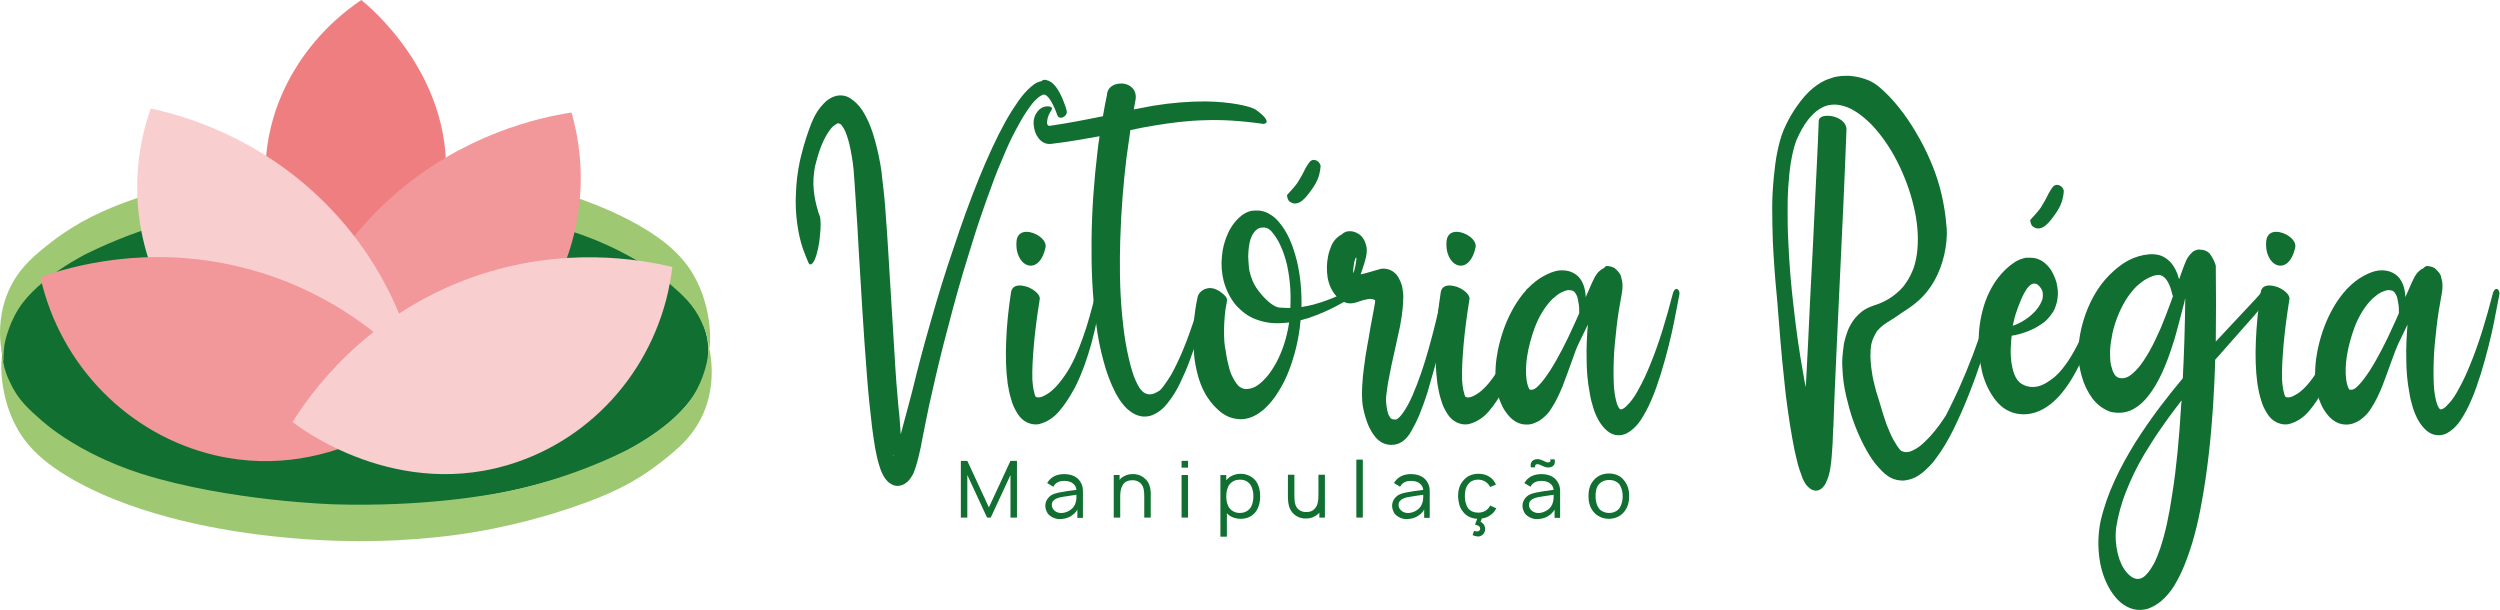 <?xml version="1.0" encoding="utf-8"?>
<!-- Generator: Adobe Illustrator 26.0.1, SVG Export Plug-In . SVG Version: 6.00 Build 0)  -->
<svg version="1.1" id="Camada_1" xmlns="http://www.w3.org/2000/svg" xmlns:xlink="http://www.w3.org/1999/xlink" x="0px" y="0px"
	 viewBox="0 0 811 197.8" style="enable-background:new 0 0 811 197.8;" xml:space="preserve">
<style type="text/css">
	.st0{fill:#106F31;}
	.st1{fill:#9EC972;}
	.st2{fill:#EF7E81;}
	.st3{fill:#F2979A;}
	.st4{fill:#F9CECF;}
</style>
<g id="Icone_1_">
	<ellipse class="st0" cx="115.2" cy="113.9" rx="114.6" ry="50.5"/>
	<path class="st1" d="M0.7,115.7c-0.4,0.1-1.3,12.5,5,23.5c3.7,6.5,8.9,10.6,13.9,13.9c21.4,13.8,50.8,18.6,64.1,20.3
		c29.6,3.8,51.8,1.6,60.3,0.6c6.4-0.7,22.8-2.9,42.5-9.7c10.8-3.7,19.3-7.6,27.7-14.2c5.4-4.2,10.6-8.4,13.9-15.8
		c4.3-9.8,2.6-19.1,1.6-23.2c0.1,1.3,0.1,3.2-0.2,5.4c0,0-0.9,6-4.6,11.9c-6.5,10.3-22.3,18-22.3,18c-18.4,9-34.5,12.3-38.5,13.1
		c-5.2,1-26.3,5-55.9,4.1c0,0-34-1-62.3-9.9c-5.3-1.7-10.6-3.8-16.1-6.6c-9.3-4.7-14.7-9.3-16.2-10.6c-4.1-3.6-7.8-6.8-10.3-12.4
		C0.9,119.5,0.9,115.7,0.7,115.7z"/>
	<path class="st1" d="M230.1,112.9c0.4-0.1,1.3-12.5-5-23.5c-3.7-6.5-8.9-10.6-13.9-13.9c-21.4-13.8-50.8-18.6-64.1-20.3
		c-29.6-3.8-51.8-1.6-60.3-0.6c-6.4,0.7-22.8,2.9-42.5,9.7C33.6,68,25.1,72,16.7,78.5c-5.4,4.2-10.6,8.4-13.9,15.8
		c-4.3,9.8-2.6,19.1-1.6,23.2c-0.1-1.3-0.1-3.2,0.2-5.4c0,0,0.9-6,4.6-11.9c6.5-10.3,22.3-18,22.3-18c18.4-9,34.5-12.3,38.5-13.1
		c5.2-1,26.3-5,55.9-4.1c0,0,34,1,62.3,9.9c5.3,1.7,10.6,3.8,16.1,6.6c9.3,4.7,14.7,9.3,16.2,10.6c4.1,3.6,7.8,6.8,10.3,12.4
		C229.9,109.2,229.9,113,230.1,112.9z"/>
	<path class="st2" d="M115.9,108.5c-4-2.6-24.5-16.6-28.9-42.7C82.7,41.1,94.6,15.3,117.2,0c1.5,1.2,31.8,25.4,27,62.6
		C140.6,90.4,119.7,105.8,115.9,108.5z"/>
	<path class="st3" d="M91,129.7c2.4,0.7,41.7,11.4,72.3-15.6c21.6-19.1,30.2-49.3,22.1-77.6c-10.4,1.6-35.4,7-58.3,27.4
		C99,89,92.6,120.2,91,129.7z"/>
	<path class="st4" d="M137.7,133.6c-2.4,0.6-42.3,9-71.2-19.8C46,93.6,39.1,62.9,48.9,35.2c10.3,2.2,34.9,9,56.6,30.7
		C132.1,92.5,136.7,124,137.7,133.6z"/>
	<path class="st3" d="M140.9,127.4c-1.8,1.7-31.2,29.6-71.1,20.3c-28.2-6.6-50.3-29.2-56.7-57.8c9.9-3.5,34.5-10.6,64.4-3.4
		C114.4,95.3,135,119.8,140.9,127.4z"/>
	<path class="st4" d="M94.9,136.9c1.9,1.5,34.1,26.3,72.8,13c27.4-9.4,47-34.1,50.4-63.3c-10.2-2.4-35.4-7-64.5,3.2
		C118,102.3,100,128.7,94.9,136.9z"/>
</g>
<g id="Tipografia_1_">
	<g>
		<path class="st0" d="M329.9,167.9h-2.1v-13.8l-6.4,13.8h-1.2l-6.4-13.8v13.8h-2.1v-18.4h2.1l7,15.1l7-15.1h2.1V167.9z"/>
		<path class="st0" d="M339.7,156.7c0.1-0.2,0.3-0.4,0.4-0.6c1.2-1.6,3-2.3,5.1-2.3c2.5,0,4.6,0.9,5.6,3.1c0.4,0.8,0.5,1.7,0.5,2.5
			v8.6h-1.8v-2.7c-0.5,1-1.5,1.8-2.4,2.3c-1.1,0.6-2.3,0.8-3.6,0.8c-1.4-0.1-2.8-0.8-3.6-1.8c-0.5-0.8-0.8-1.6-0.8-2.5
			c0-1.5,0.8-2.7,2-3.5c1.5-0.8,3-0.9,5.2-1.3l2.9-0.4c-0.1-0.9-0.5-1.6-1.2-2.1c-0.7-0.6-1.8-0.8-2.8-0.8c-1.3,0-2.5,0.4-3.2,1.4
			c-0.1,0.2-0.2,0.3-0.3,0.5L339.7,156.7z M345.9,161c-2.2,0.3-4.7,0.7-4.7,2.8c0,1.3,1.1,2.4,2.6,2.6c1.8,0.2,4.1-0.9,4.9-2.7
			c0.5-1.1,0.5-2,0.5-3.2C348.3,160.6,347.3,160.8,345.9,161z"/>
		<path class="st0" d="M373.3,161.1v6.8h-2.1v-6.8c0-2-0.2-3.6-1.5-4.6c-0.7-0.5-1.6-0.8-2.6-0.7c-0.8,0-1.7,0.3-2.3,0.8
			c-0.6,0.6-1,1.4-1.2,2.3c-0.1,0.6-0.2,1.2-0.2,1.9v7.1h-2.1v-13.8h1.9v1.6c0.1-0.2,0.3-0.3,0.4-0.5c1-0.9,2.4-1.4,3.6-1.4
			c1.4-0.1,2.8,0.3,3.9,1.2C373,156.4,373.4,158.6,373.3,161.1z"/>
		<path class="st0" d="M385.4,149.5v2.2h-2.1v-2.2H385.4z M385.4,154.1v13.8h-2.1v-13.8H385.4z"/>
		<path class="st0" d="M408.8,161c0,1.8-0.4,3.6-1.5,5.1c-1.2,1.5-2.9,2.2-4.8,2.2c-1.8,0-3.4-0.6-4.5-1.8v7.6h-2.1v-20h1.9v1.7
			c1.1-1.4,2.9-2.1,4.7-2.1c1.9,0,3.6,0.8,4.8,2.2C408.4,157.3,408.8,159.2,408.8,161z M406.6,161c0-1.4-0.3-2.8-1-3.8
			c-0.8-1.1-2-1.6-3.4-1.6c-1.3,0-2.5,0.5-3.3,1.5c-0.8,1-1.1,2.5-1.1,3.9c0,1.5,0.3,2.9,1.1,3.9c0.8,1,2,1.5,3.3,1.5
			c1.3,0,2.6-0.5,3.4-1.6C406.3,163.8,406.6,162.4,406.6,161z"/>
		<path class="st0" d="M429.8,154.1v13.8h-1.8v-1.6c-0.1,0.2-0.3,0.3-0.5,0.5c-1,0.9-2.4,1.4-3.6,1.4c-1.3,0.1-2.8-0.3-3.9-1.2
			c-1.9-1.5-2.2-3.7-2.2-6.2v-6.8h2.1v6.8c0,2,0.2,3.6,1.5,4.6c0.7,0.5,1.6,0.8,2.6,0.7c0.9,0,1.7-0.3,2.3-0.9
			c0.6-0.5,1.1-1.4,1.2-2.3c0.2-0.8,0.2-1.9,0.2-2.9v0v-6H429.8z"/>
		<path class="st0" d="M440,167.9v-18.8h2.1v18.8H440z"/>
		<path class="st0" d="M452.2,156.7c0.1-0.2,0.3-0.4,0.4-0.6c1.2-1.6,3-2.3,5.1-2.3c2.5,0,4.6,0.9,5.6,3.1c0.4,0.8,0.5,1.7,0.5,2.5
			v8.6h-1.8v-2.7c-0.5,1-1.5,1.8-2.4,2.3c-1.1,0.6-2.3,0.8-3.6,0.8c-1.4-0.1-2.8-0.8-3.6-1.8c-0.5-0.8-0.8-1.6-0.8-2.5
			c0-1.5,0.8-2.7,2-3.5c1.5-0.8,3-0.9,5.2-1.3l2.9-0.4c-0.1-0.9-0.5-1.6-1.2-2.1c-0.7-0.6-1.8-0.8-2.8-0.8c-1.3,0-2.5,0.4-3.2,1.4
			c-0.1,0.2-0.2,0.3-0.3,0.5L452.2,156.7z M458.4,161c-2.2,0.3-4.7,0.7-4.7,2.8c0,1.3,1.1,2.4,2.6,2.6c1.8,0.2,4.1-0.9,4.9-2.7
			c0.5-1.1,0.5-2,0.5-3.2C460.7,160.6,459.8,160.8,458.4,161z"/>
		<path class="st0" d="M483.4,164l2,0.9c-0.2,0.4-0.5,0.8-0.7,1.1c-1,1.2-2.4,2-4,2.2l-0.4,1.1c0.5,0.2,0.9,0.6,1.2,1.1
			c0.4,0.8,0.4,1.8-0.1,2.6c-0.5,0.7-1.4,1.2-2.3,1c-0.5-0.1-1-0.2-1.4-0.4l0.5-1.4c0.3,0.1,0.6,0.2,0.9,0.2c0.4,0,0.7-0.1,0.9-0.4
			c0.2-0.3,0.2-0.6,0.1-0.9c-0.2-0.5-0.8-0.7-1.6-0.9l0.7-1.9c-1.8-0.1-3.5-0.8-4.6-2.3c-1.2-1.4-1.5-3.2-1.6-5c0-1.8,0.4-3.6,1.6-5
			c1.3-1.6,3-2.3,5-2.3c2,0,3.8,0.7,5,2.3c0.3,0.4,0.5,0.8,0.7,1.2l-1.9,0.8c-0.1-0.3-0.3-0.5-0.5-0.8c-0.8-1-2-1.6-3.4-1.6
			c-1.3,0-2.6,0.5-3.3,1.6c-0.8,1-1,2.4-1,3.8c0,1.4,0.3,2.7,1,3.8c0.7,1,2,1.5,3.3,1.5c1.4,0,2.6-0.5,3.4-1.5
			C483.1,164.5,483.3,164.3,483.4,164z"/>
		<path class="st0" d="M494.5,156.7c0.1-0.2,0.3-0.4,0.4-0.6c1.2-1.6,3-2.3,5.1-2.3c2.5,0,4.6,0.9,5.6,3.1c0.4,0.8,0.5,1.7,0.5,2.5
			v8.6h-1.8v-2.7c-0.5,1-1.5,1.8-2.4,2.3c-1.1,0.6-2.3,0.8-3.6,0.8c-1.4-0.1-2.8-0.8-3.6-1.8c-0.5-0.8-0.8-1.6-0.8-2.5
			c0-1.5,0.8-2.7,2-3.5c1.5-0.8,3-0.9,5.2-1.3l2.9-0.4c-0.1-0.9-0.5-1.6-1.2-2.1c-0.7-0.6-1.8-0.8-2.8-0.8c-1.3,0-2.5,0.4-3.2,1.4
			c-0.1,0.2-0.2,0.3-0.3,0.5L494.5,156.7z M500.7,161c-2.2,0.3-4.7,0.7-4.7,2.8c0,1.3,1.1,2.4,2.6,2.6c1.8,0.2,4.1-0.9,4.9-2.7
			c0.5-1.1,0.5-2,0.5-3.2C503.1,160.6,502.1,160.8,500.7,161z M504.2,150.7c-0.3,0.5-0.8,0.8-1.4,0.9c-0.8,0.2-1.6-0.1-2.3-0.4
			c-0.8-0.4-1.4-0.7-1.9-0.6c-0.6,0-0.7,0.6-0.6,1h-1.4c-0.1-0.5-0.1-1.2,0.2-1.7c0.3-0.5,0.8-0.8,1.4-0.9c0.8-0.2,1.6,0.1,2.3,0.4
			c0.8,0.4,1.4,0.7,1.9,0.6c0.6-0.1,0.7-0.6,0.5-1h1.4C504.5,149.6,504.4,150.2,504.2,150.7z"/>
		<path class="st0" d="M516.9,166c-1.2-1.5-1.6-3.2-1.6-5.1c0-1.8,0.4-3.6,1.6-5c1.2-1.5,3-2.3,5-2.3c2,0,3.8,0.7,5,2.3
			c1.2,1.5,1.6,3.2,1.6,5c0,1.9-0.4,3.6-1.6,5.1c-1.2,1.5-3,2.3-5,2.3C520,168.3,518.1,167.5,516.9,166z M526.4,161
			c0-1.3-0.3-2.7-1-3.8c-0.8-1-2-1.5-3.4-1.5c-1.3,0-2.6,0.5-3.4,1.5c-0.8,1-1,2.4-1,3.8c0,1.4,0.3,2.8,1,3.8c0.7,1,2,1.6,3.4,1.6
			c1.3,0,2.6-0.5,3.4-1.6C526.1,163.7,526.4,162.3,526.4,161z"/>
	</g>
	<g>
		<path class="st0" d="M338.8,25.9c0.3,0,0.5,0,0.7,0.1c0.5,0.1,1,0.3,1.4,0.6c0.5,0.3,1,0.8,1.4,1.3c0.6,0.7,1,1.4,1.4,2.1
			c0.6,1.1,1.1,2.2,1.4,3.1c0.5,1.2,0.8,2.2,0.9,2.7c0.3,1-0.3,1.8-1.1,2.2c-0.7,0.4-1.6,0.2-1.9-0.6c-0.3-0.7-0.5-1.5-0.8-2.1
			c-0.4-0.9-0.8-1.7-1.2-2.4c-0.4-0.6-0.7-1.1-1-1.4c-0.3-0.3-0.5-0.5-0.7-0.6c-0.1-0.1-0.3-0.1-0.4-0.2c-0.1,0-0.3,0-0.5,0
			c-0.2,0-0.5,0.2-0.8,0.4c-0.4,0.2-0.8,0.5-1.2,0.9c-1.1,0.9-2.1,2.3-3.2,3.9c-1.3,1.9-2.5,4-3.7,6.3c-1.4,2.6-2.7,5.4-3.9,8.3
			c-1.4,3.2-2.7,6.4-3.9,9.8c-1,2.6-1.9,5.2-2.8,7.8l0,0c-1.7,4.8-3.2,9.6-4.7,14.5c-2.4,7.7-4.6,15.5-6.6,23.3
			c-1.9,7-3.6,14.1-5.2,21.2c-0.7,2.9-1.3,5.8-1.9,8.8c-0.5,2.3-0.9,4.7-1.4,7c-0.2,1.3-0.5,2.6-0.8,3.9c-0.2,1-0.5,2.1-0.8,3.2
			c-0.2,0.8-0.5,1.7-0.9,2.8c-0.2,0.7-0.7,1.6-1.5,2.7c-0.3,0.4-0.8,0.9-1.4,1.3c-0.6,0.4-1.3,0.7-2.1,0.8c-0.8,0.1-1.6-0.1-2.2-0.4
			c-0.7-0.4-1.3-0.8-1.6-1.2c-0.5-0.5-0.8-1-1-1.3c-0.3-0.5-0.5-0.9-0.7-1.3c-0.4-0.9-0.7-1.8-0.9-2.5c-0.3-0.9-0.5-1.8-0.7-2.6
			c-0.2-1-0.4-2-0.6-2.9c-0.4-2.3-0.7-4.6-1-6.8c-0.3-2.7-0.6-5.4-0.9-8.1c-0.3-3-0.6-6.1-0.8-9.1c-0.5-6.6-1-13.3-1.4-19.9
			c-0.4-6.6-0.8-13.1-1.2-19.7c-0.3-5.5-0.6-11.1-1-16.6c-0.1-2.1-0.3-4.1-0.4-6.1c-0.1-1.4-0.2-2.8-0.3-4.1c-0.3-3-0.8-5.8-1.4-8.4
			c-0.5-1.9-1-3.5-1.7-4.8c-0.5-0.8-0.9-1.5-1.3-1.6c-0.2-0.1-0.4-0.2-0.6-0.2c-0.3,0-0.7,0.3-1.3,0.7c-0.7,0.5-1.4,1.4-2.1,2.5
			c-1.8,2.8-3.1,6.6-4.1,10.7c-0.5,2.6-0.7,5.3-0.4,7.9c0.2,2.2,0.7,4.5,1.4,6.8c0.1,0.5,0.3,0.9,0.5,1.4c0.4,1.1,0.4,3.6,0.1,6.3
			c-0.1,1.4-0.3,2.9-0.6,4.2c-0.3,1.4-0.6,2.5-1,3.5c-0.4,0.9-0.8,1.5-1.2,1.7c-0.4,0.2-0.7,0.1-1-0.6c-0.6-1.4-1.1-2.7-1.7-4.3
			c-0.9-2.6-1.5-5.4-1.9-8.3c-0.4-3-0.6-6.4-0.4-9.8c0.1-3.2,0.5-6.8,1.3-10.6c0.7-2.9,1.7-6.8,3.1-10.5c0.3-0.9,0.8-2.1,1.4-3.4
			c0.7-1.4,1.7-3.1,3.2-4.6c1-1.1,2.3-2,4-2.5c1.4-0.3,3-0.2,4.5,0.7c1.6,1,3,2.4,4.1,4.1c1.4,2.2,2.5,4.7,3.3,7.2
			c1.1,3.4,1.9,6.9,2.5,10.3c0.3,1.6,0.5,3.2,0.6,4.6c0.3,2.2,0.5,4.4,0.7,6.3c0.2,1.9,0.3,3.5,0.4,5c0.3,4,0.6,7.9,0.8,11.6
			c0.4,6.7,0.8,13.1,1.2,19.6c0.4,6.2,0.8,13,1.2,19.6c0.2,2.9,0.4,5.9,0.7,8.9c0.1,1.7,0.3,3.5,0.5,5.3c0.1,0.8,0.1,1.6,0.2,2.4
			c0.1,1.3,0.2,2.7,0.3,4.2c0.6-2.4,1.2-4.5,1.9-7.1c0.6-2.2,1.2-4.5,1.8-6.8c0.2-0.7,0.3-1.3,0.5-2c1.4-5.8,3.3-13,5.7-21.3
			c2.1-7.4,4.5-15.3,7.3-23.4c2.5-7.6,5.2-15.1,8.2-22.5c1.4-3.4,2.8-6.7,4.3-9.9c1.4-3,2.8-5.8,4.3-8.5c1.4-2.5,2.8-4.7,4.2-6.7
			c1.3-1.8,2.6-3.3,4-4.5c0.6-0.5,1.2-1,1.8-1.3c0.6-0.3,1.1-0.5,1.7-0.6C338.2,26,338.5,25.9,338.8,25.9z M290.1,147.4
			c-0.2,0.2-0.3,0.3-0.4,0.4c-0.1,0.2,0,0.2,0.1,0C289.9,147.7,290,147.5,290.1,147.4z"/>
		<path class="st0" d="M330.8,92.6c0.7,0,1.5,0.2,2.3,0.4c2.3,0.8,4.4,2.6,4.2,4c-0.9,5.6-1.5,10.3-1.9,14.7
			c-0.4,4.7-0.6,8.2-0.5,11.5c0.1,1.3,0.2,2.4,0.4,3.3c0.2,0.8,0.3,1.3,0.4,1.6c0.1,0.2,0.2,0.4,0.2,0.5c0,0.1,0.3,0.2,0.6,0.3
			c1.2,0.2,2.7-0.7,4-1.6c2.1-1.6,3.9-3.9,5.4-6.2c1.9-2.9,3.6-6.5,5.4-11.6c1.4-3.9,2.8-8.7,4.3-15.1c0.3-1.2,2.3-1,2.1,0.1
			c-1.1,6.2-2.3,11.9-3.7,17.1c-1.3,4.6-2.8,9-4.8,13.1c-0.3,0.7-0.7,1.4-1.1,2.1c-1.3,2.3-2.7,4.5-4.5,6.6
			c-1.6,1.9-3.8,3.5-6.6,4.2c-1.1,0.2-2.3,0.1-3.7-0.5c-1.3-0.6-2.4-1.6-3.2-2.9c-0.9-1.4-1.6-2.9-2-4.4c-0.6-1.8-0.9-3.6-1.2-5.3
			c-0.6-4.5-0.7-9.1-0.5-13.8c0.2-5.1,0.7-10.3,1.6-16C328.3,93.2,329.4,92.6,330.8,92.6z M333,75.2c2.8,0,6.5,2.4,6.2,4.9
			c-2.1,10.1-10.4,6.4-9.4-2.2C330.1,76,331.4,75.2,333,75.2z"/>
		<path class="st0" d="M363.6,27.1c0.2,0,0.5,0,0.7,0c2.4,0.3,4.5,2,4.1,5.1c0,0-0.2,1.2-0.6,3.3c2.1-0.4,4.2-0.8,6.3-1.2
			c6.1-1,11.7-1.4,16.9-1.4c8.4,0.1,14.8,1.6,16.4,2.7c2.8,2,3.5,3.2,3.5,3.8c0,0.6-0.8,0.8-1,0.8c-7.7-1.1-14-1.4-18.9-1.2
			c-5.5,0.1-11,0.8-16.4,1.7c-2.9,0.5-5.3,0.9-7.9,1.5c-0.4,2.6-0.8,5.7-1.3,9.2c-0.9,7.4-1.7,16.4-2,26.5
			c-0.2,7.3-0.2,15.2,0.5,23.1c0.1,0.7,0.1,1.4,0.2,2.1c0.4,4.1,0.9,7.5,1.5,10.5c0.7,3.5,1.4,6.1,2.2,8.4c0.4,1.1,0.8,1.9,1.2,2.7
			c0.4,0.7,0.7,1.3,1.1,1.7c0.3,0.4,0.7,0.8,1.1,1c0.4,0.3,0.9,0.4,1.3,0.5c1.4,0.2,2.8-0.6,3.8-1.3c0.3-0.3,0.6-0.6,0.9-1
			c1-1.3,1.9-2.7,2.7-4c1.3-2.3,2.4-4.7,3.3-6.7c1.2-2.8,2.2-5.4,2.9-7.5c1.3-3.6,2.2-6.7,2.8-8.6c0.6-2.1,1-3.4,1.4-4.4
			c0.4-1.1,2.3-0.5,2,0.7c-1,4.5-2.2,9.1-3.6,13.7c-0.8,2.7-1.7,5.4-2.7,8c-0.9,2.5-2,5-3.2,7.5c-1,2.1-2.3,4.3-3.9,6.3
			c-1.2,1.6-2.9,3.2-5.2,4.1c-1,0.4-2.1,0.5-3.2,0.4c-1.2-0.2-2.3-0.6-3.2-1.2c-1.1-0.7-2.1-1.6-2.9-2.6c-1-1.2-1.8-2.5-2.5-3.8
			c-1.7-3.3-3-6.8-3.9-10.3c-1.1-4-1.9-8-2.4-12.1c-1.3-9.2-1.6-18.4-1.5-27.5c0.1-9.5,0.8-19,1.9-28.2c0.2-1.7,0.4-3.5,0.7-5.2
			c-4.4,0.8-10,1.8-15.9,2.5c-1.2,0.1-2.3-0.3-3.2-1.1c-1-0.9-1.8-2.3-2.1-3.9c-0.1-0.5-0.1-1-0.2-1.4c-0.1-1.4,0.3-2.7,0.9-3.6
			c1.1-1.8,2.6-2.2,3.7-2.2c1.1,0,1.6,0.5,1.3,1c0,0-1.1,1.6-1.4,3.1c-0.1,0.6-0.2,1.3-0.1,1.6c0.1,0.2,0.2,0.5,0.4,0.5
			c0.1,0.1,0.3,0.2,0.5,0.1c5-0.7,10.3-1.7,17.2-3.1c0.1-0.4,0.1-0.8,0.2-1.2c0.3-1.9,0.7-3.8,1.1-5.7
			C359.2,28.3,361.4,27.1,363.6,27.1z"/>
		<path class="st0" d="M407.9,68.3c0.4,0,0.8,0,1.2,0.1c1.1,0.2,2.1,0.6,3,1.2c1,0.6,1.8,1.3,2.5,2.1c1.6,1.8,2.8,3.8,3.7,5.8
			c1.1,2.4,1.8,4.8,2.4,7.1c1.2,5,1.6,10.1,1.5,15c1.4-0.2,2.7-0.5,3.9-0.8c3.3-0.9,6.1-2,7.8-2.8c1.9-0.8,3-1.4,3.5-1.7
			c1.5-0.8,2.2-0.6,2.4,0c0.2,0.5-0.1,1.4-0.6,1.7c-3.9,2.5-8.1,4.7-12.6,6.4c-1.5,0.6-3.1,1.1-4.7,1.5c-0.5,5.9-1.9,11.5-3.8,16.4
			c-0.9,2.3-2,4.6-3.3,6.6c-1.3,2.2-2.9,4.2-4.9,6c-1,0.8-2.1,1.6-3.2,2.1c-1.2,0.6-2.5,0.9-3.8,1c-1.4,0-2.8-0.2-4.1-0.7
			c-1.5-0.6-2.8-1.5-3.8-2.5c-1.6-1.4-2.9-3.2-4-5c-1.1-2-1.9-4.1-2.4-6c-0.6-2.2-1-4.4-1.2-6.3c-0.2-2.3-0.3-4.3-0.3-6.2
			c0-5.2,0.7-9.2,1-10.9c0.2-1,0.3-1.5,0.3-1.5l0,0c0.1-1,0.6-1.9,1.4-2.5c0.6-0.4,1.3-0.8,2.1-0.9c1.3-0.2,2.4,0.2,3.6,0.9
			c0.9,0.6,2.1,1.6,2.3,2.1c0.2,0.3,0.3,0.7,0.2,1.2c0,0.1,0,0.1,0,0.2c-0.2,0.9-0.3,1.8-0.5,2.8c-0.3,2.7-0.5,5.5-0.4,8.2
			c0,1.3,0.1,2.6,0.3,3.8c0,0.1,0,0.3,0.1,0.4c0.2,1.4,0.4,2.6,0.6,3.6c0.3,1.2,0.5,2.1,0.7,2.9c0.3,1,0.6,1.9,1.1,2.8
			c0.4,0.7,0.8,1.5,1.2,2c0.4,0.5,0.8,1,1.4,1.3c0.5,0.3,1.1,0.5,1.8,0.5c0.6,0,1.3-0.1,2.1-0.4c1.4-0.5,2.8-1.6,4.3-3.3
			c1.2-1.3,2.3-3,3.4-5c1.7-3.2,3.3-7.5,4.1-12.9c-0.8,0.1-1.6,0.2-2.4,0.2c-2.7,0.2-5.6-0.1-8.6-1.3c-2.2-0.8-4.4-2.4-6.5-4.8
			c-1.6-2-2.9-4.5-3.7-7.4c-0.7-2.7-0.9-5.5-0.6-8.2c0.2-2.6,0.9-5.1,2-7.5c1-2.2,2.5-4.2,4.4-5.7c0.9-0.7,1.9-1.2,3.1-1.5
			C406.5,68.3,407.2,68.3,407.9,68.3z M409.8,73.8c-0.4,0-0.9,0.1-1.3,0.2c-0.7,0.3-1.3,0.8-1.7,1.4c-0.5,0.6-0.8,1.3-1.1,2.1
			c-0.4,1.3-0.6,2.6-0.7,4c-0.1,1-0.1,2.2,0,3.3c0,0.4,0.1,0.8,0.1,1.2c0,0.6,0.1,1.2,0.2,1.8c0.2,1,0.6,2.2,1,3.2
			c0.6,1.6,1.8,3.2,2.8,4.4c2.1,2.5,4.4,4.3,6.1,4.4c0.2,0,0.3,0,0.5,0c1,0.1,2,0.1,2.9,0.1c0.2-4.2,0-9-1.1-14
			c-0.5-2-1.1-4.1-2.1-6.2c-0.7-1.6-1.7-3.2-2.9-4.6c-0.1-0.1-0.1-0.1-0.2-0.2c-0.5-0.5-1.1-0.9-1.7-1
			C410.4,73.8,410.1,73.8,409.8,73.8z"/>
		<path class="st0" d="M437.9,75c0.9,0,1.9,0.3,2.7,0.8c0.7,0.4,1.3,1,1.7,1.7c0.4,0.6,0.7,1.4,0.9,2.2c0.4,1.6,0.1,3.2-0.4,5
			c-0.4,1.4-0.9,2.8-1.4,4.3c1.7-0.3,3.6-1,5.9-1.6c0.7-0.3,1.8-0.4,3.2,0c0.6,0.2,1.2,0.5,1.8,1c0.6,0.5,1.1,1.1,1.4,1.7
			c0.8,1.4,1.2,2.7,1.3,3.7c0.2,1.2,0.3,2.3,0.2,3.1c0,2.2-0.3,4.2-0.5,5.8c-0.3,2.1-0.7,4.2-1.2,6.2c-0.5,2.2-0.9,4.3-1.4,6.4
			c-0.5,2.1-0.9,4.1-1.3,6.2c-0.4,1.8-0.7,3.6-0.9,5.3c-0.2,1.3-0.3,2.4-0.3,3.1c0.1,1.1,0.2,2.2,0.4,3.1c0.2,0.9,0.4,1.6,0.7,2
			c0.2,0.4,0.4,0.7,0.6,0.8c0.2,0.2,0.8,0.3,1.4,0.3c0.1,0,0.2,0,0.4-0.1c0.2-0.1,0.6-0.4,0.9-0.7c0.9-0.9,1.8-2.3,2.7-3.9
			c1.1-2,2-4.2,2.9-6.5c1-2.6,1.9-5.2,2.7-7.8c1.6-5.3,3-10.6,4.1-15.4c0.4-2,0.8-3.8,1.2-5.6c0.1-0.5,0.2-1,0.3-1.4
			c0-0.1,0-0.2,0.1-0.3c0.1-0.2,0.2-0.4,0.3-0.5c0.2-0.1,0.6-0.1,0.9-0.1c0.3,0,0.6,0,0.9,0.4c0.1,0.2,0.2,0.4,0.2,0.7
			c0,0.2,0,0.4,0,0.7c0,0.2-0.1,0.6-0.2,1.3c-0.2,1.4-0.5,3.2-1,5.8c-0.9,4.6-2,10.1-3.6,16.1c-0.8,2.9-1.6,5.7-2.4,8.4
			c-0.9,2.9-1.8,5.2-2.7,7.5c-1,2.3-1.8,3.8-2.6,5.2c-0.1,0.2-0.3,0.4-0.4,0.7c-0.4,0.6-1,1.4-1.8,2.1c-0.6,0.5-1.3,1-2.2,1.3
			c-1.2,0.4-2.7,0.5-4.4-0.1c-1.3-0.5-2.5-1.5-3.5-3c-0.9-1.3-1.7-2.9-2.2-4.5c-0.6-1.7-1-3.4-1.3-5.2c-0.2-2.1-0.2-4.1-0.1-5.9
			c0.1-2.2,0.3-4.3,0.6-6.3c0.3-2.3,0.6-4.5,1-6.6c0.4-2.2,0.8-4.3,1.1-6.3c0.4-2,0.7-3.6,1-5.3c0.1-0.4,0.1-0.8,0.2-1.2
			c0.2-1,0.3-1.6,0.3-2.1c0-0.1,0-0.1,0-0.1c-0.3-0.2-0.6-0.3-1.1-0.4c-0.6-0.1-1.3,0-2.5,0.3c-0.3,0.1-0.6,0.2-1,0.3
			c-0.9,0.3-1.9,0.7-3.1,0.8c-1,0.1-2.1-0.1-3.3-1c-1-0.6-2-1.6-2.9-3.1c-0.7-1.2-1.2-2.6-1.5-4.1c-0.4-2.6-0.3-4.9,0.1-6.9
			c0.2-1.2,0.6-2.4,1.1-3.6c0.7-1.6,1.9-2.9,3.3-3.6C436.1,75.2,437,75,437.9,75z M440,83.5C439.9,83.6,439.9,83.6,440,83.5
			c-0.3,0.1-0.5,0.8-0.7,1.6c-0.2,1.5-0.4,2.6-0.3,3c0,0.2,0,0.4,0.1,0.5c0,0,0,0,0,0c0,0,0,0,0,0c0.3-1,0.7-2.6,0.9-4.3
			C440,84,440,83.8,440,83.5z M440.2,83.4C440.2,83.4,440.2,83.4,440.2,83.4C440.2,83.4,440.3,83.4,440.2,83.4
			C440.3,83.4,440.2,83.4,440.2,83.4z"/>
		<path class="st0" d="M470.2,92.6c0.7,0,1.5,0.2,2.3,0.4c2.3,0.8,4.4,2.6,4.2,4c-0.9,5.6-1.5,10.3-1.9,14.7
			c-0.4,4.7-0.6,8.2-0.5,11.5c0.1,1.3,0.2,2.4,0.4,3.3c0.2,0.8,0.3,1.3,0.4,1.6c0.1,0.2,0.2,0.4,0.2,0.5c0,0.1,0.3,0.2,0.6,0.3
			c1.2,0.2,2.7-0.7,4-1.6c2.1-1.6,3.9-3.9,5.4-6.2c1.9-2.9,3.6-6.5,5.4-11.6c1.4-3.9,2.8-8.7,4.3-15.1c0.3-1.2,2.3-1,2.1,0.1
			c-1.1,6.2-2.3,11.9-3.7,17.1c-1.3,4.6-2.8,9-4.8,13.1c-0.3,0.7-0.7,1.4-1.1,2.1c-1.3,2.3-2.7,4.5-4.5,6.6
			c-1.6,1.9-3.8,3.5-6.6,4.2c-1.1,0.2-2.3,0.1-3.7-0.5c-1.3-0.6-2.4-1.6-3.2-2.9c-0.9-1.4-1.6-2.9-2-4.4c-0.6-1.8-0.9-3.6-1.2-5.3
			c-0.6-4.5-0.7-9.1-0.5-13.8c0.2-5.1,0.7-10.3,1.6-16C467.7,93.2,468.8,92.6,470.2,92.6z M472.5,75.2c2.8,0,6.5,2.4,6.2,4.9
			c-2.1,10.1-10.4,6.4-9.4-2.2C469.6,76,470.9,75.2,472.5,75.2z"/>
		<path class="st0" d="M521.4,86.3c0.6,0,1.4,0.2,2.3,0.6c1.3,1.1,2.1,2.1,2.2,3c0.3,1,0.4,1.7,0.4,2c0.1,1.1,0,1.7,0,1.9
			c-0.1,0.6-0.1,1.1-0.2,1.5c-0.7,3.7-1.3,7.3-1.7,11c-0.4,3.6-0.8,7.2-0.9,10.7c-0.1,3.1-0.1,6.1,0.1,9c0.1,1.2,0.3,2.3,0.5,3.3
			c0.2,0.9,0.4,1.6,0.6,2.1c0.3,0.6,0.5,1.1,0.7,1.2c0.1,0.1,0.3,0.2,0.3,0.2c0.1,0.1,0.4-0.1,0.8-0.2c0.6-0.3,1.3-1,2.1-1.9
			c1.1-1.2,2.1-2.8,3-4.5c1.3-2.3,2.5-4.9,3.6-7.6c3-7.2,5.3-15,7.4-23.1c0.7-3,2.5-1.6,2.2,0c-0.2,1.1-1,5.2-1.8,9.3
			c-0.9,4.4-2.3,10.2-4.2,16.4c-0.9,2.8-1.9,5.9-3.2,8.8c-0.9,2.1-2,4.2-3.3,6.2c-0.9,1.4-2.1,2.7-3.5,3.7c-0.6,0.4-1.2,0.8-1.9,1
			c-0.6,0.2-1.2,0.3-1.9,0.3c-1.3,0-2.5-0.5-3.6-1.4c-1.2-1-2.1-2.2-2.9-3.6c-0.7-1.3-1.3-2.7-1.7-4.1c-0.5-1.6-0.9-3.2-1.1-4.7
			c-0.7-3.6-1-7.3-1-11c-0.1-3.7,0.1-7.4,0.4-11.1c-0.5,1-0.9,1.9-1.4,2.9c-0.5,1.1-1.1,2.2-1.6,3.3c-0.7,1.4-1.3,3.1-2,5.1
			c-0.9,2.5-2,5.6-3.2,8.7c-1,2.4-2.1,4.9-3.7,7.3c-0.6,1-1.4,1.9-2.3,2.7c-0.8,0.7-1.7,1.4-2.8,1.8c-1.2,0.6-2.7,0.8-4.3,0.5
			c-1.5-0.3-2.8-1.1-4-2.3c-1.2-1.3-2.2-2.8-2.8-4.3c-0.8-1.8-1.3-3.6-1.6-5.3c0-0.2-0.1-0.5-0.1-0.7c-0.4-4-0.1-7.8,0.6-11.3
			c0.9-4.4,2.3-8.5,4.2-12.2c2.4-4.7,5.6-8.7,9.4-11.2c1.6-1,3.2-1.8,4.9-2.3c1.5-0.4,2.9-0.4,4.3-0.1c1.2,0.3,2.4,0.9,3.3,1.8
			c0.9,0.9,1.5,2.1,1.9,3.4c0.3,1.1,0.5,2.2,0.5,3.3c0.6-1.3,1.2-2.7,1.8-4.1c0.3-0.6,0.6-1.4,1-2.1c0.1-0.3,0.3-0.6,0.6-1
			c0.1-0.2,0.4-0.7,1.1-1.3c0.2-0.2,0.7-0.6,1.5-1C520.7,86.4,521,86.3,521.4,86.3z M509,94.1c-0.7,0-1.5,0.3-2.4,0.7
			c-1,0.5-2,1.3-3,2.2c-2.3,2.3-4.3,5.5-5.7,9.2c-1.1,3-2,6.2-2.5,9.4c-0.4,2.7-0.5,5.2-0.2,7.5c0.1,0.9,0.3,1.6,0.5,2.2
			c0.2,0.4,0.3,0.8,0.4,0.9c0.1,0.1,0.1,0.2,0.2,0.2c0.1,0.1,0.4,0,0.9,0c0.1,0,0.3-0.1,0.7-0.3c0.4-0.2,0.8-0.6,1.3-1.1
			c1.2-1.2,2.4-2.9,3.6-4.7c1.4-2.2,2.7-4.5,4-7c1.3-2.5,2.6-5.2,3.8-7.9c0.6-1.2,1.1-2.5,1.7-3.8c0-1.2,0-2.2-0.2-3.2
			c-0.2-1.3-0.4-2.3-0.8-2.9c-0.2-0.4-0.5-0.8-0.8-1C510.1,94.2,509.6,94.2,509,94.1z"/>
		<path class="st0" d="M598.8,24.6c0.4,0,0.8,0,1.2,0c2.6,0.2,5,0.9,6.7,1.7c1,0.5,1.8,1,2.4,1.5c1.4,1.1,2.6,2.3,3.7,3.4
			c4.8,5,8.1,10.5,10.2,14.3c1.6,2.9,2.9,5.8,4,8.5c1.1,2.8,2.1,5.8,2.9,9.3c0.6,2.7,1.2,5.9,1.5,9.7c0,0.3,0,0.5,0.1,0.8
			c0.2,2.7-0.1,5.8-0.8,8.9c-0.7,3-1.8,5.9-3.2,8.4c-1.5,2.6-3.2,4.7-5,6.3c-2.2,2-4.4,3.3-6.2,4.5c0,0-0.1,0-0.1,0.1
			c-2.3,1.6-3.8,2.4-4.9,3.2c-1.1,0.8-1.7,1.4-2.4,2.2c-0.4,0.6-0.9,1.6-1.3,2.5c-0.2,0.5-0.4,1.1-0.5,1.6c-0.1,0.4-0.2,0.9-0.2,1.4
			c-0.1,0.4-0.1,0.9-0.1,1.6c-0.1,1.1,0,2.4,0.2,4.5c0.2,1.7,0.5,3.6,1.1,5.9c0.3,1.3,0.7,2.7,1.2,4.2c0.2,0.6,0.4,1.4,0.7,2.3
			c0.5,1.8,1.2,4,2,6.3c0.7,1.7,1.4,3.5,2.3,5.1c0.4,0.6,0.7,1.2,1.1,1.8c0.3,0.4,0.6,0.8,0.8,1.1c0.3,0.4,0.7,0.7,1.2,0.8
			c0.5,0.2,1.1,0.2,1.7,0.1c0.7-0.1,1.5-0.5,2.4-1c1-0.6,1.9-1.3,2.8-2.2c2.6-2.4,4.8-5.4,6-7.2c0.7-1,1.2-1.8,1.4-2.3
			c1.4-2.8,2.7-5.5,3.8-7.9c1.6-3.6,3.1-7.2,4.5-10.9c1.1-3,2.3-6.3,3.6-10.1c0.8-2.3,1.6-4.9,2.4-7.8c0.1-0.5,0.3-1,0.4-1.5
			c0.1-0.4,0.3-0.7,0.4-1c0.2-0.3,0.4-0.5,0.6-0.6c0.4-0.2,0.7-0.2,1,0c0.3,0.2,0.6,0.4,0.7,0.9c0.1,0.3,0.1,0.6,0,0.9
			c0,0.2-0.1,0.3-0.1,0.5c0,0-0.3,0.9-0.6,2c-0.5,1.6-1.3,4.5-2.3,7.9c-0.9,3-2,6.5-3.3,10.4c-1.2,3.6-2.6,7.5-4.2,11.5
			c-1.4,3.6-3.1,7.4-4.9,11.1c-1.6,3.2-3.4,6.4-5.6,9.3c-0.9,1.3-2,2.5-3.2,3.6c-1,1-2.2,1.9-3.5,2.6c-1.2,0.6-2.6,1-4,1.1
			c-1.5,0-2.9-0.3-4.2-1c-0.9-0.5-1.8-1.2-2.5-1.9c-0.8-0.8-1.5-1.6-2.2-2.4c-1.6-2-2.8-4.1-3.9-6.2c-1.3-2.5-2.4-5.1-3.3-7.6
			c-1.1-3-1.8-5.8-2.4-8.3c-0.8-3.4-1.1-6.3-1.2-8.6c-0.2-2.7,0-4.3,0-4.3l0,0c0.1-1.4,0.3-2.8,0.5-4.3c0.3-1.3,0.7-2.7,1.2-4
			c0.5-1.3,1.2-2.5,2-3.6c0.8-1.1,1.8-2,2.8-2.8c1.1-0.8,2.3-1.3,3.4-1.7c2.3-0.7,4.5-1.7,6.4-3.1c1.6-1.2,3.1-2.5,4.2-4.2
			c1.1-1.5,1.9-3.2,2.6-5c0.6-1.8,1-3.8,1.2-5.9c0.2-2.2,0.2-4.5,0-6.8c-0.2-2.4-0.6-4.9-1.2-7.3c-1.2-5.1-3.1-10.1-5.4-14.6
			c-2.3-4.5-5.1-8.5-8.2-11.8c-1.5-1.5-3-2.8-4.6-3.9c-1.5-1-3-1.8-4.5-2.2c-1.4-0.4-2.8-0.6-4.1-0.4c-1.3,0.1-2.6,0.6-3.8,1.4
			c-1.3,0.8-2.6,2.1-3.7,3.5c-1.4,1.8-2.6,4-3.7,6.5c-0.6,1.5-1.1,3.4-1.5,5.4c-0.5,2.4-0.8,4.9-1,7.6c-0.3,3-0.4,6.1-0.4,9.2
			c0,3.4,0,6.8,0.2,10.3c0.3,7.3,0.9,14.7,1.8,22.1c0.8,7.1,1.8,14.3,3.1,21.4c0.2,1.4,0.5,2.8,0.8,4.2l0,0c0.5-9.5,1-19,1.4-28.4
			c0.6-10.7,1.1-21.3,1.6-31.9c0.4-8.7,0.9-17.4,1.2-26.1c0.1-3,9-1.8,9,2.8c-0.3,8.4-0.7,16.9-1,24.1c-0.5,10-0.9,19.1-1.5,32
			c-0.3,6.8-0.9,18.6-1.3,28.4c-0.1,3.3-0.3,6.9-0.4,10.5c0,0.6,0,1.2-0.1,1.9c0,0.6-0.1,1.3-0.1,2.1c0,0.8-0.1,2-0.1,2.8
			c-0.1,1.3-0.2,2.8-0.3,4.3c-0.1,1.1-0.2,2.3-0.4,3.5c-0.1,0.8-0.3,1.8-0.6,2.8c-0.2,0.6-0.5,1.5-1,2.5c-0.2,0.4-0.5,0.8-0.9,1.2
			c-0.3,0.4-0.8,0.7-1.3,0.9c-0.5,0.2-1,0.2-1.5,0.1c-0.5-0.1-0.9-0.3-1.3-0.6c-0.4-0.3-0.7-0.6-0.9-0.8c-0.3-0.3-0.5-0.6-0.7-0.9
			c-0.4-0.7-0.8-1.4-1-2.1c-0.3-0.8-0.6-1.7-0.9-2.5c-0.3-1-0.6-1.9-0.8-2.9c-0.6-2.4-1.1-4.8-1.5-7.2c-0.5-2.9-1-5.8-1.4-8.8
			c-0.5-3.4-0.9-6.8-1.2-10c-1-9-1.5-16.4-2-22.3c-0.1-1.9-0.3-3.6-0.4-4.9c-0.6-5.9-1-11.9-1.3-17.9c-0.1-3.6-0.2-7.2-0.2-10.7
			c0-3.3,0.2-6.6,0.5-9.8c0.3-2.9,0.6-5.8,1.2-8.6c0.5-2.4,1.1-4.7,2-6.9c1-2.3,2.1-4.4,3.4-6.4c0.4-0.5,0.7-1.1,1.1-1.6
			c1.4-2,3-3.9,4.9-5.5c1.7-1.4,3.6-2.6,5.6-3.2C595.3,24.8,597.1,24.6,598.8,24.6z M591.8,149C591.9,149.1,591.9,149.1,591.8,149
			C591.9,149.1,591.8,149.1,591.8,149z"/>
		<path class="st0" d="M658.4,83.6c0.9,0,1.9,0.1,2.9,0.5c1.5,0.6,2.9,1.8,4,3.4c1.2,2,1.9,3.9,2.1,5.6c0.3,1.6,0.2,3.2-0.1,4.7
			c-0.4,1.5-0.8,2.7-1.3,3.4c-1.2,1.8-2.3,2.9-3,3.4c-1.1,0.8-2.1,1.4-3,1.9c-1.1,0.5-2.1,1-3.1,1.3c-1.4,0.5-2.9,0.9-4.3,1.1
			c-0.1,0.7-0.2,1.4-0.2,2.1c-0.2,2.3-0.2,4.5,0.1,6.6c0.3,1.8,0.7,3.6,1.4,4.8c0.3,0.6,0.7,1.1,1.1,1.5c0.4,0.4,1,0.8,1.7,1.1
			c1.2,0.5,2.6,0.7,4.1,0.4c1.7-0.3,3.6-1.4,5.7-3.1c2.5-2.2,4.8-5.4,7.1-9.8c2.6-4.8,4.9-10.6,7-17.7c1-2.2,2.3-0.5,2.2,0.7
			c-2.2,7.9-4.3,14.1-6.7,19.6c-2.3,5.1-4.5,9-7.1,12.2c-2.2,2.7-4.6,4.7-7.2,5.9c-2.2,1-4.5,1.4-6.7,1.1c-1.4-0.1-2.8-0.6-4.1-1.3
			c-1.3-0.7-2.4-1.7-3.5-3c-2-2.5-3.6-5.7-4.5-9.3c-0.4-1.7-0.7-3.5-0.9-5.4c-0.2-1.7-0.3-3.8-0.2-6c0.1-3.4,0.7-7.3,2.1-11.4
			c1-2.8,2.4-5.5,4.2-7.8c1.5-2,3.4-3.8,5.6-5.2c1-0.6,2.1-1,3.4-1.3C657.6,83.6,658,83.6,658.4,83.6z M659.9,92
			c-0.2,0-0.4,0-0.6,0.1c-0.5,0.2-1,0.6-1.4,1.1c-0.5,0.5-0.8,1.2-1.2,1.8c-0.8,1.4-1.4,3-2.1,4.8c-0.5,1.4-1.1,3.1-1.4,4.7
			c-0.1,0.3-0.1,0.6-0.2,0.9c0,0.1-0.1,0.2-0.1,0.3c1.2-0.4,2.2-0.9,3.1-1.4c1-0.6,1.9-1.2,2.7-1.9c0.8-0.7,1.6-1.4,2.2-2.3
			c0.6-0.7,1.1-1.6,1.5-2.6c0.2-0.4,0.3-1,0.3-1.6c0-0.6,0-1.1-0.2-1.6c-0.4-1-1.1-1.7-1.7-2.1C660.7,92.1,660.3,92,659.9,92z"/>
		<path class="st0" d="M713.8,81c1,0,2,0.3,2.9,1.1c1.1,1.5,1.8,2.9,2.1,4.1c0.1,8.2,0.1,16.4,0,24.6c2.4-2.6,4.8-5.1,7.1-7.6
			c2-2.2,4.1-4.3,6-6.4c0.7-0.8,1.4-1.6,2-2.3c0,0,0,0,0,0c0.4-0.4,0.7-0.6,1.1-0.7c0.4,0,0.7,0.1,1,0.3c0.3,0.2,0.5,0.5,0.5,1
			c0,0.5-0.2,1-0.7,1.7c0,0.1-0.1,0.1-0.1,0.2c-0.6,0.7-1.2,1.5-2.1,2.6c-1.7,2.1-3.3,3.9-5.9,6.8c-2,2.3-4.9,5.6-7.5,8.5
			c-0.5,0.6-1.1,1.2-1.6,1.8c-0.1,5.1-0.4,10.2-0.7,15.3c-0.7,10.3-1.8,20.8-3.7,31.1c-1.2,6.7-2.9,13.7-5.6,20.3
			c-0.9,2.3-2.1,4.6-3.4,6.8c-1.1,1.7-2.4,3.3-4,4.7c-1.3,1.1-2.8,2-4.5,2.6c-1.5,0.4-3.1,0.5-4.7,0.1c-1.5-0.4-2.9-1.2-4.1-2.2
			c-1.3-1.1-2.3-2.4-3.2-3.8c-1.9-3.1-3.1-6.6-3.6-10.2c-0.6-4-0.5-8.2,0.3-12.2c1.1-4.8,2.7-9.2,4.5-13.1c2-4.4,4.3-8.5,6.7-12.4
			c2.6-4.1,5.3-8,8.1-11.7c2.4-3.2,4.9-6.3,7.4-9.3c0.4-7.8,0.7-16.3,0.8-26c-0.3,1.3-0.6,2.6-1,4c-0.7,2.7-1.5,5.8-2.4,9
			c-0.9,2.9-1.9,6-3.2,9.1c-1.1,2.7-2.5,5.5-4.2,8c-1.5,2.2-3.3,4.3-5.7,5.7c-1.1,0.7-2.3,1.1-3.6,1.3c-1.4,0.2-2.8,0.1-4.1-0.2
			c-2.1-0.7-4.2-2.1-5.9-4.3c-1.6-2.2-2.8-4.7-3.5-7.3c-0.6-2.2-1-4.4-1.2-6.5c0-0.8,0-1.5,0.1-2.3c0.2-3.2,0.8-6.3,1.6-9
			c1.8-6.1,4.8-11.3,8.5-15c1.9-1.9,3.9-3.5,6.1-4.7c2.1-1.1,4.4-1.8,6.7-2c1.4-0.1,2.8,0,4.1,0.5c1.2,0.5,2.4,1.4,3.3,2.5
			c1,1.3,1.8,2.9,2.3,4.8c0,0.1,0.1,0.2,0.1,0.3c0.3-0.8,0.6-1.7,0.9-2.5c0.3-0.7,0.5-1.5,0.9-2.4c0.1-0.3,0.3-0.7,0.5-1.2
			c0.1-0.3,0.4-0.8,0.9-1.5c0.2-0.3,0.5-0.6,1-1.1c0.3-0.4,1.1-0.8,2.3-1C713.5,81,713.7,81,713.8,81z M700.2,89.2
			c-0.5,0-1.1,0.1-1.7,0.3c-0.8,0.3-1.5,0.6-2.2,1c-0.8,0.4-1.5,1-2.3,1.6c-1.4,1.1-2.6,2.6-3.8,4.3c-2.2,3.3-3.9,7.3-4.9,11.6
			c-0.4,2-0.7,3.9-0.8,5.8c0,1.7,0,3.3,0.3,4.6c0.3,1.2,0.6,2.2,1,2.8c0.3,0.6,0.8,1.1,1.4,1.3c0.5,0.2,0.9,0.2,1.3,0.2
			c0.4,0,0.9-0.1,1.4-0.3c1.1-0.4,2.2-1.4,3.5-2.8c1.4-1.5,2.6-3.5,3.9-5.7c1.3-2.3,2.5-4.9,3.7-7.6c1.1-2.6,2.1-5.3,3.1-8
			c0.3-0.7,0.5-1.4,0.8-2.2c0-0.1,0-0.2-0.1-0.2l0,0c-0.3-1.2-0.6-2.4-1-3.3c-0.5-1.2-1.1-2.1-1.7-2.6c-0.4-0.4-1-0.7-1.6-0.8
			C700.5,89.2,700.4,89.2,700.2,89.2z M707.7,129.9c-1.4,1.8-2.8,3.7-4.3,5.7c-1.7,2.4-3.5,4.9-5.2,7.6c-0.9,1.4-1.7,2.7-2.5,4
			c-2.5,4.2-4.4,8.2-5.9,12c-1.7,4.2-2.7,8.1-3.3,11.9c-0.4,3.1-0.1,6,0.5,8.5c0.6,2.5,1.6,4.6,2.9,6.1c0.6,0.7,1.2,1.2,1.8,1.6
			c0.6,0.3,1.2,0.5,1.7,0.5c0.5,0,1.1-0.1,1.6-0.4c0.6-0.3,1.1-0.8,1.7-1.5c0.7-0.8,1.3-1.8,2-3c0.8-1.5,1.4-3.1,2.1-5.1
			c1.6-4.8,2.8-10.2,3.9-17.7c1.3-8.2,2.2-17.3,2.9-29.2C707.7,130.5,707.7,130.2,707.7,129.9z"/>
		<path class="st0" d="M736.2,92.6c0.7,0,1.5,0.2,2.3,0.4c2.3,0.8,4.4,2.6,4.2,4c-0.9,5.6-1.5,10.3-1.9,14.7
			c-0.4,4.7-0.6,8.2-0.5,11.5c0.1,1.3,0.2,2.4,0.4,3.3c0.2,0.8,0.3,1.3,0.4,1.6c0.1,0.2,0.2,0.4,0.2,0.5c0,0.1,0.3,0.2,0.6,0.3
			c1.2,0.2,2.7-0.7,4-1.6c2.1-1.6,3.9-3.9,5.4-6.2c1.9-2.9,3.6-6.5,5.4-11.6c1.4-3.9,2.8-8.7,4.3-15.1c0.3-1.2,2.3-1,2.1,0.1
			c-1.1,6.2-2.3,11.9-3.7,17.1c-1.3,4.6-2.8,9-4.8,13.1c-0.3,0.7-0.7,1.4-1.1,2.1c-1.3,2.3-2.7,4.5-4.5,6.6
			c-1.6,1.9-3.8,3.5-6.6,4.2c-1.1,0.2-2.3,0.1-3.7-0.5c-1.3-0.6-2.4-1.6-3.2-2.9c-0.9-1.4-1.6-2.9-2-4.4c-0.6-1.8-0.9-3.6-1.2-5.3
			c-0.6-4.5-0.7-9.1-0.5-13.8c0.2-5.1,0.7-10.3,1.6-16C733.6,93.2,734.8,92.6,736.2,92.6z M738.4,75.2c2.8,0,6.5,2.4,6.2,4.9
			c-2.1,10.1-10.4,6.4-9.4-2.2C735.5,76,736.8,75.2,738.4,75.2z"/>
		<path class="st0" d="M787.4,86.3c0.6,0,1.4,0.2,2.3,0.6c1.3,1.1,2.1,2.1,2.2,3c0.3,1,0.4,1.7,0.4,2c0.1,1.1,0,1.7,0,1.9
			c-0.1,0.6-0.1,1.1-0.2,1.5c-0.7,3.7-1.3,7.3-1.7,11c-0.4,3.6-0.8,7.2-0.9,10.7c-0.1,3.1-0.1,6.1,0.1,9c0.1,1.2,0.3,2.3,0.5,3.3
			c0.2,0.9,0.4,1.6,0.6,2.1c0.3,0.6,0.5,1.1,0.7,1.2c0.1,0.1,0.3,0.2,0.3,0.2c0.1,0.1,0.4-0.1,0.8-0.2c0.6-0.3,1.3-1,2.1-1.9
			c1.1-1.2,2.1-2.8,3-4.5c1.3-2.3,2.5-4.9,3.6-7.6c3-7.2,5.3-15,7.4-23.1c0.7-3,2.5-1.6,2.2,0c-0.2,1.1-1,5.2-1.8,9.3
			c-0.9,4.4-2.3,10.2-4.2,16.4c-0.9,2.8-1.9,5.9-3.2,8.8c-0.9,2.1-2,4.2-3.3,6.2c-0.9,1.4-2.1,2.7-3.5,3.7c-0.6,0.4-1.2,0.8-1.9,1
			c-0.6,0.2-1.2,0.3-1.9,0.3c-1.3,0-2.6-0.5-3.7-1.4c-1.2-1-2.1-2.2-2.9-3.6c-0.7-1.3-1.3-2.7-1.7-4.1c-0.5-1.6-0.9-3.2-1.1-4.7
			c-0.7-3.6-1-7.3-1-11c-0.1-3.7,0.1-7.4,0.4-11.1c-0.5,1-0.9,1.9-1.4,2.9c-0.5,1.1-1.1,2.2-1.6,3.3c-0.6,1.4-1.3,3.1-2,5.1
			c-0.9,2.5-2,5.6-3.2,8.7c-1,2.4-2.1,4.9-3.7,7.3c-0.6,1-1.4,1.9-2.3,2.7c-0.8,0.7-1.7,1.4-2.8,1.8c-1.2,0.6-2.7,0.8-4.3,0.5
			c-1.5-0.3-2.8-1.1-4-2.3c-1.2-1.3-2.2-2.8-2.8-4.3c-0.8-1.8-1.3-3.6-1.6-5.3c0-0.2-0.1-0.5-0.1-0.7c-0.4-4-0.1-7.8,0.6-11.3
			c0.9-4.4,2.3-8.5,4.2-12.2c2.4-4.7,5.6-8.7,9.4-11.2c1.6-1,3.2-1.8,4.9-2.3c1.5-0.4,2.9-0.4,4.3-0.1c1.2,0.3,2.4,0.9,3.3,1.8
			c0.9,0.9,1.5,2.1,1.9,3.4c0.3,1.1,0.5,2.2,0.5,3.3c0.6-1.3,1.2-2.7,1.8-4.1c0.3-0.6,0.6-1.4,1-2.1c0.1-0.3,0.3-0.6,0.6-1
			c0.1-0.2,0.4-0.7,1.1-1.3c0.2-0.2,0.7-0.6,1.5-1C786.7,86.4,787,86.3,787.4,86.3z M774.9,94.1c-0.7,0-1.5,0.3-2.4,0.7
			c-1,0.5-2,1.3-3,2.2c-2.3,2.3-4.3,5.5-5.7,9.2c-1.1,3-2,6.2-2.5,9.4c-0.4,2.7-0.5,5.2-0.2,7.5c0.1,0.9,0.3,1.6,0.5,2.2
			c0.2,0.4,0.3,0.8,0.4,0.9c0.1,0.1,0.1,0.2,0.2,0.2c0.1,0.1,0.4,0,0.9,0c0.1,0,0.3-0.1,0.7-0.3c0.4-0.2,0.8-0.6,1.3-1.1
			c1.2-1.2,2.4-2.9,3.6-4.7c1.4-2.2,2.7-4.5,4-7c1.3-2.5,2.6-5.2,3.8-7.9c0.6-1.2,1.1-2.5,1.7-3.8c0-1.2,0-2.2-0.2-3.2
			c-0.2-1.3-0.4-2.3-0.8-2.9c-0.2-0.4-0.5-0.8-0.8-1C776.1,94.2,775.5,94.2,774.9,94.1z"/>
	</g>
	<path class="st0" d="M427.1,52.1c0.1,0,0.3,0.2,0.6,0.4c0.4,0.4,0.6,0.9,0.7,1.2c0,0.8-0.2,2.1-0.6,3.5c-0.6,1.8-1.3,2.9-2.5,4.6
		c-1,1.4-1.9,2.5-2.9,3.3c-0.6,0.5-1.5,1-2.6,0.9c-0.1,0-1.2-0.2-1.8-1c-0.5-0.8-0.5-1.8-0.5-1.7c-0.1,0,2.4-2.5,3.4-4
		c1.2-2,1.8-3,2.1-3.7c0,0,0.5-1.1,1.3-2.3c0.6-0.9,0.9-1.2,1.3-1.3C426.2,51.7,426.9,52,427.1,52.1z"/>
	<path class="st0" d="M668.2,60.2c0.1,0,0.3,0.2,0.6,0.4c0.4,0.4,0.6,0.9,0.7,1.2c0,0.8-0.2,2.1-0.6,3.5c-0.6,1.8-1.3,2.9-2.5,4.6
		c-1,1.4-1.9,2.5-2.9,3.3c-0.6,0.5-1.5,1-2.6,0.9c-0.1,0-1.2-0.2-1.8-1c-0.5-0.8-0.5-1.8-0.5-1.7c-0.1,0,2.4-2.5,3.4-4
		c1.2-2,1.8-3,2.1-3.7c0,0,0.5-1.1,1.3-2.3c0.6-0.9,0.9-1.2,1.3-1.3C667.3,59.8,668,60.1,668.2,60.2z"/>
</g>
</svg>
